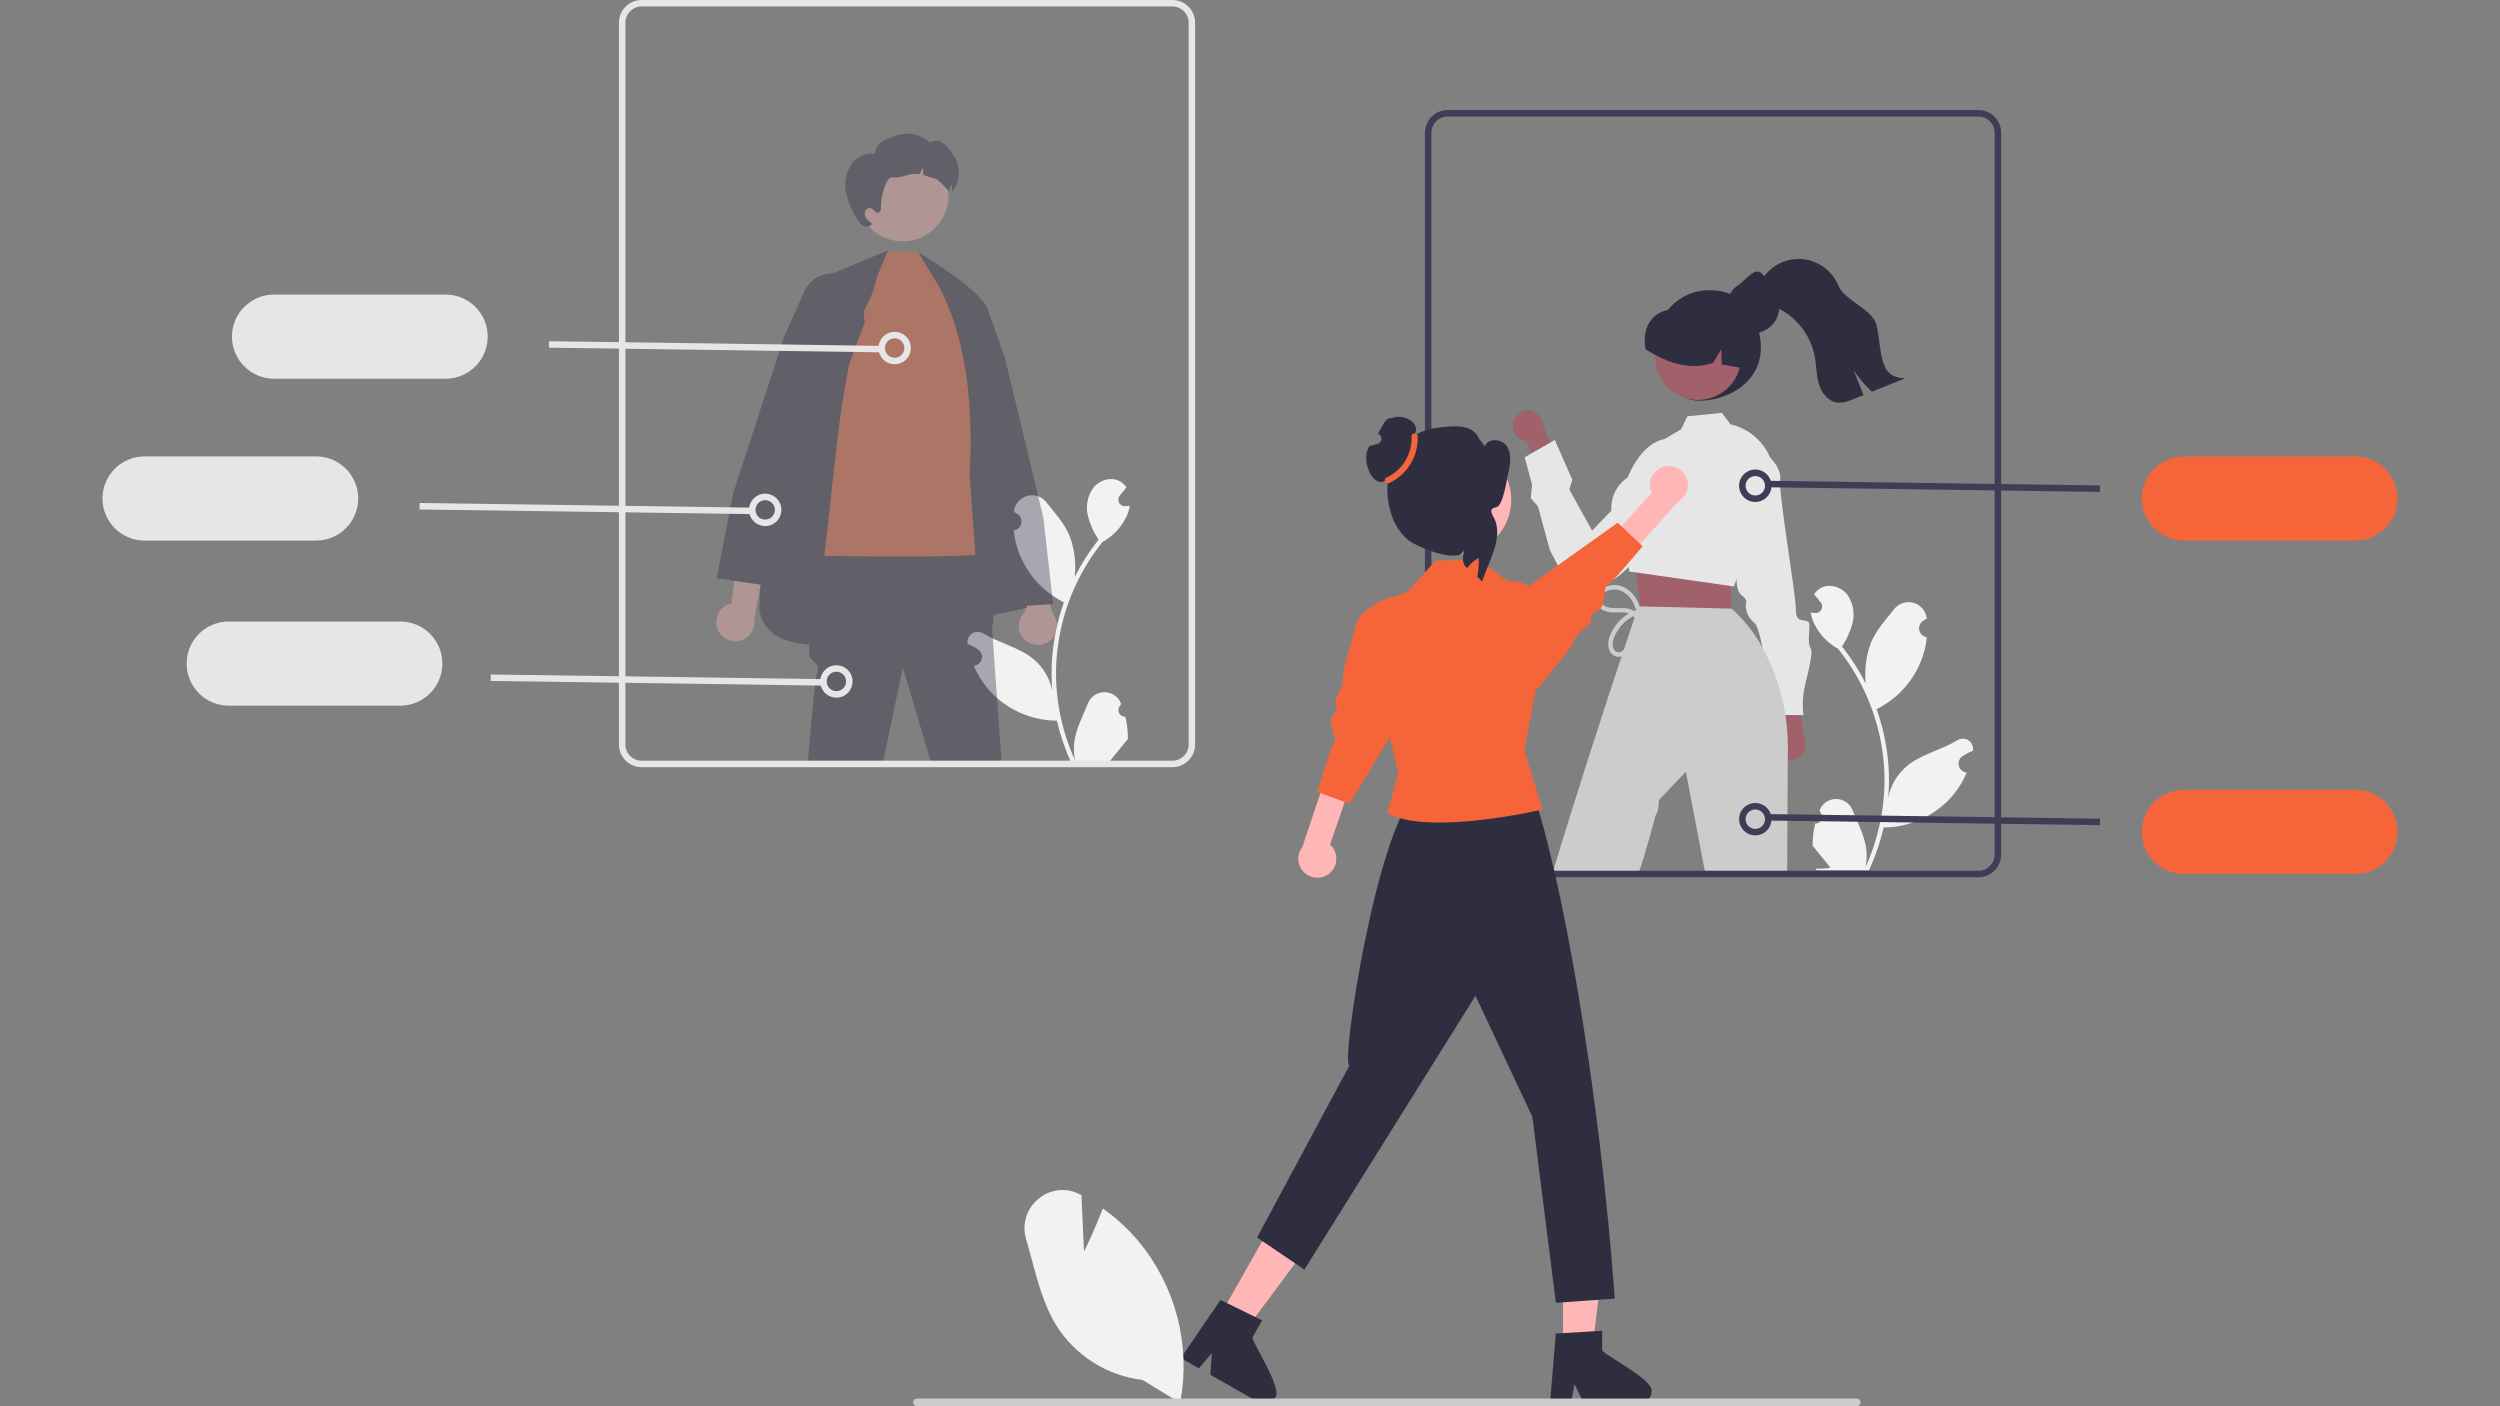 <?xml version="1.0" encoding="utf-8"?>
<!-- Generator: Adobe Illustrator 26.0.1, SVG Export Plug-In . SVG Version: 6.00 Build 0)  -->
<svg version="1.1" id="Layer_1" xmlns="http://www.w3.org/2000/svg" xmlns:xlink="http://www.w3.org/1999/xlink" x="0px" y="0px"
	 viewBox="0 0 640 360" enable-background="new 0 0 640 360" xml:space="preserve">
<rect x="0" y="0" width="640" height="360" fill="#808080" stroke="none"/>
<g>
	<path fill="#F2F2F2" d="M464.699,210.821c0.933,0.043,1.724-0.678,1.766-1.611c0.023-0.498-0.175-0.981-0.541-1.319
		l-0.116-0.461l0.046-0.111c0.978-2.309,3.642-3.388,5.95-2.411c1.097,0.465,1.967,1.341,2.424,2.442
		c1.37,3.299,3.113,6.603,3.543,10.091c0.189,1.542,0.109,3.104-0.236,4.619
		c3.217-7.017,4.887-14.644,4.898-22.364c0.001-1.937-0.107-3.873-0.322-5.798
		c-0.178-1.578-0.425-3.145-0.741-4.701c-1.724-8.441-5.426-16.353-10.802-23.085
		c-2.602-1.42-4.706-3.603-6.029-6.255c-0.479-0.953-0.818-1.971-1.006-3.022
		c0.293,0.038,0.592,0.063,0.885,0.082c0.091,0.005,0.188,0.01,0.279,0.015l0.034,0.002
		c0.924,0.042,1.707-0.674,1.748-1.598c0.018-0.41-0.114-0.812-0.373-1.131c-0.127-0.156-0.254-0.312-0.38-0.468
		c-0.192-0.24-0.39-0.476-0.582-0.717c-0.022-0.023-0.043-0.047-0.063-0.072
		c-0.221-0.274-0.443-0.544-0.664-0.818c0.404-0.627,0.947-1.152,1.588-1.535c2.218-1.299,5.278-0.399,6.88,1.607
		c1.52,2.119,2.015,4.806,1.352,7.328c-0.549,2.133-1.457,4.157-2.685,5.985
		c0.12,0.154,0.245,0.303,0.366,0.457c2.199,2.827,4.115,5.864,5.722,9.065
		c-0.391-3.586,0.075-7.214,1.361-10.585c1.302-3.142,3.743-5.787,5.893-8.503
		c1.588-2.038,4.527-2.402,6.565-0.814c0.978,0.762,1.613,1.881,1.766,3.111l0.013,0.12
		c-0.319,0.18-0.632,0.371-0.938,0.574c-1.053,0.704-1.336,2.127-0.633,3.181
		c0.357,0.534,0.922,0.894,1.557,0.992l0.047,0.007c-0.114,1.151-0.315,2.291-0.601,3.411
		c-1.679,6.322-5.918,11.658-11.697,14.723c-0.188,0.096-0.37,0.192-0.558,0.284
		c1.614,4.574,2.627,9.339,3.012,14.175c0.218,2.853,0.205,5.718-0.038,8.569l0.014-0.101
		c0.616-3.17,2.307-6.03,4.787-8.098c3.684-3.026,8.889-4.141,12.864-6.574
		c1.223-0.785,2.851-0.43,3.637,0.793c0.337,0.524,0.476,1.15,0.394,1.768l-0.016,0.106
		c-0.593,0.241-1.169,0.519-1.727,0.832c-0.319,0.18-0.632,0.371-0.938,0.574
		c-1.053,0.704-1.336,2.127-0.633,3.181c0.357,0.534,0.922,0.894,1.557,0.992l0.047,0.007
		c0.034,0.005,0.063,0.01,0.096,0.015c-1.012,2.417-2.433,4.642-4.2,6.577
		c-4.412,4.734-10.58,7.441-17.052,7.482h-0.005c-0.869,3.777-2.129,7.454-3.758,10.97h-13.424
		c-0.048-0.149-0.091-0.303-0.135-0.452c1.242,0.078,2.49,0.004,3.715-0.221c-0.996-1.222-1.992-2.454-2.988-3.676
		c-0.022-0.023-0.043-0.047-0.063-0.072c-0.505-0.625-1.015-1.246-1.52-1.872l-0-0.001
		c-0.027-1.917,0.193-3.83,0.655-5.691L464.699,210.821z"/>
	<path fill="#2F2E41" d="M424.089,87.669c0,7.389,3.697,14.909,11.086,14.909s17.585-5.352,15.291-16.82
		c-1.449-7.246-5.608-11.468-12.998-11.468c-7.389,0-13.38,5.99-13.38,13.38v0H424.089z"/>
	<path fill="#A0616A" d="M455.086,193.245c-1.521-1.687-1.387-4.288,0.301-5.81c0.18-0.162,0.374-0.308,0.58-0.436
		l-3.235-14.256l7.11,2.675l1.982,13.128c1.077,2.014,0.317,4.521-1.698,5.597
		C458.44,195.044,456.357,194.673,455.086,193.245L455.086,193.245z"/>
	<path fill="#E6E6E6" d="M439.994,142.714l4.963,0.505c0,0-1.298,7.351,0.732,9.007
		c2.03,1.656,1.212,1.648,1.2,2.875c0.125,1.782,1.002,3.426,2.411,4.523c1.625,1.243,5.003,23.378,5.003,23.378
		l7.363,0.071c-0.22-1.904-0.201-3.828,0.055-5.727c0.436-2.86,2.643-10.062,1.837-11.298
		c-0.806-1.235-0.382-3.506-0.358-5.961c0.024-2.454-3.488,0.258-3.449-3.833
		c0.039-4.091-4.464-29.759-4.02-33.437c0.444-3.678-4.024-6.993-4.024-6.993l-4.091-0.039L439.994,142.714
		L439.994,142.714z"/>
	<path fill="#A0616A" d="M387.312,108.192c-0.468,2.101,0.857,4.184,2.958,4.651c0.224,0.05,0.452,0.08,0.681,0.09
		l3.981,13.267l4.616-5.522l-4.488-11.752c-0.051-2.164-1.847-3.876-4.011-3.825
		C389.239,105.144,387.694,106.422,387.312,108.192z"/>
	<path fill="#E6E6E6" d="M429.342,112.513c0,0-9.624-3.608-14.842,16.153l-6.926,7.174l-5.819-10.515l0.769-2.494
		l-4.497-10.196l-7.711,4.425l1.898,7l-0.321,3.46l1.843,2.152l3.016,11.124l1.887,3.634
		c0,0,2.38,4.653,6.533,5.42c1.107,0.207,2.24,0.24,3.358,0.095c2.657-0.416,5.119-1.645,7.048-3.519
		c5.136-4.58,9.993-9.463,14.545-14.623L429.342,112.513z"/>
	<polygon fill="#A0616A" points="442.251,145.603 442.932,148.848 443.51,160.814 420.254,157.666 418.469,143.809 
		420.936,139.753 	"/>
	<circle fill="#A0616A" cx="434.707" cy="91.378" r="11.007"/>
	<path fill="#E6E6E6" d="M453.149,117.116c-1.816-4.284-5.575-7.439-10.11-8.486l-0.042-0.008l-2.179-2.933
		l-8.842,0.887l-1.616,3.315l-4.193,2.494h-0.008l-0.008,0.008l-2.196,1.309l-7.284,8.527l-0.008,0.008
		c-2.162,1.443-3.628,3.717-4.052,6.281c-0.11,0.732-0.146,1.473-0.108,2.213c0.24,4.533,3.074,8.568,3.464,9.107
		l0.953,5.362l0.191,1.102l1.715,0.249l24.164,3.456l0.671,0.099l0.199,0.025l0.696-1.798v-0.017l6.737-17.626
		l3.025-7.864C454.325,120.862,453.928,118.918,453.149,117.116L453.149,117.116z"/>
	<path fill="#2F2E41" d="M446.226,94.264c-0.1-0.016-0.2-0.037-0.299-0.052c-1.717-0.304-3.434-0.604-5.145-0.914
		l-0.158-3.88l-2.074,3.476c-4.731,1.57-9.157,0.683-13.32-1.276c-1.373-0.652-2.706-1.387-3.99-2.2
		c-0.896-5.465,1.364-9.773,7.167-10.322c0.18-0.017,0.31-0.168,0.467-0.247l0.005-0.005v-0
		c0.268-0.126,0.541-0.247,0.814-0.357c4.363-1.705,9.318-0.744,12.727,2.468
		C445.863,84.458,447.296,89.469,446.226,94.264z"/>
	<path fill="#CCCCCC" d="M457.068,183.029c-0.487-3.251-1.286-6.448-2.387-9.546v-0.008
		c-0.921-2.62-2.069-5.154-3.431-7.574c-0.004,0-0.008-0.003-0.008-0.008v-0
		c-1.96-3.648-4.518-6.942-7.566-9.745l-0.323-0.34h-0.083l-23.335-0.572h-0.24l-0.265-0.008
		c0,0-0.099,0.29-0.29,0.837c-0.007,0.034-0.018,0.068-0.033,0.099c-0.066,0.215-0.149,0.464-0.249,0.738
		c-0.058,0.182-0.124,0.373-0.191,0.58c-0.075,0.224-0.158,0.456-0.24,0.704c-0.646,1.931-1.591,4.732-2.751,8.204
		c-0.174,0.53-0.356,1.077-0.547,1.649c-4.425,13.317-11.543,35.078-17.758,55.703h22.043
		c2.138-6.182,4.409-14.999,4.409-14.999c0.887-1.052,0.837-3.911,0.837-3.911l6.928-7.276l4.989,26.186h20.932
		l0.157-29.144v-0.249C457.828,190.565,457.628,186.774,457.068,183.029z"/>
	<path fill="#2F2E41" d="M442.009,78.57v0.009c-0.001,0.576,0.072,1.15,0.218,1.707
		c0.023,0.098,0.051,0.2,0.084,0.298v0.005c0.633,2.017,2.173,3.622,4.163,4.335
		c0.144,0.056,0.293,0.102,0.442,0.144c0.314,0.091,0.634,0.156,0.958,0.195c0.291,0.041,0.585,0.061,0.879,0.06
		c0.23,0.001,0.46-0.01,0.688-0.033c0.535-0.054,1.062-0.174,1.567-0.358c0.079-0.023,0.157-0.051,0.233-0.084
		c0.038-0.013,0.075-0.029,0.112-0.047c3.439-1.44,5.061-5.395,3.621-8.835c-0.043-0.103-0.089-0.205-0.137-0.305
		l-0.005-0.005c-0.331-0.692-0.779-1.322-1.326-1.861c-1.219-1.214-1.756-4.256-3.607-4.256
		c-0.088-0.002-0.177,0.002-0.265,0.009c-1.242,0.042-3.538,2.722-4.515,3.354
		c-0.725,0.458-1.354,1.054-1.851,1.754c-0.519,0.72-0.889,1.536-1.088,2.4
		C442.067,77.554,442.009,78.061,442.009,78.57z"/>
	<path fill="#2F2E41" d="M450.249,76.221c1.047,1.22,2.688,1.694,4.167,2.328c5.301,2.325,9.112,7.118,10.184,12.806
		c0.409,2.282,0.355,4.645,1.002,6.87c0.642,2.225,2.232,4.408,4.515,4.794c1.544,0.264,3.092-0.333,4.545-0.921
		c0.799-0.321,1.598-0.643,2.397-0.967c-0.833-2.091-1.665-4.182-2.496-6.273c1.335,1.973,2.888,3.79,4.629,5.417
		c2.863-1.155,5.729-2.309,8.597-3.463c-7.057,0.027-5.853-6.824-7.431-13.697
		c-0.868-3.777-8.257-6.334-9.706-9.928c-2.263-5.634-8.664-8.366-14.298-6.104
		c-2.428,0.975-4.428,2.784-5.641,5.102C449.263,72.762,449.221,75.017,450.249,76.221z"/>
	<path fill="#CCCCCC" d="M420.277,156.91c-3.296,0.859-5.963,3.276-7.143,6.47c-0.418,0.903-0.407,1.946,0.03,2.84
		c0.341,0.638,1.101,0.926,1.78,0.675c0.681-0.367,1.225-0.946,1.549-1.649c0.475-0.903,0.883-1.839,1.221-2.801
		c0.554-1.452,1.735-3.876,0.049-5.011c-1.418-0.955-3.296-0.584-4.892-0.649c-1.725-0.071-3.641-0.731-4.254-2.519
		c-0.596-1.738,0.801-3.373,2.307-4.034c1.838-0.762,3.935-0.562,5.597,0.533c1.617,1.121,2.772,2.791,3.249,4.7
		c0.074,0.308-0.116,0.618-0.425,0.692c-0.293,0.07-0.591-0.099-0.681-0.387c-0.423-1.771-1.538-3.299-3.096-4.241
		c-1.548-0.893-3.471-0.818-4.945,0.193c-0.773,0.481-1.132,1.418-0.879,2.292c0.389,0.776,1.12,1.324,1.974,1.479
		c1.82,0.44,3.723-0.129,5.536,0.452c1.688,0.433,2.764,2.086,2.477,3.804c-0.189,1.031-0.494,2.038-0.911,3
		c-0.354,0.989-0.768,1.956-1.239,2.895c-0.72,1.361-2.018,2.834-3.732,2.435c-1.953-0.455-2.416-2.735-1.998-4.412
		c1.132-3.869,4.218-6.857,8.122-7.863c0.308-0.073,0.618,0.117,0.691,0.425
		C420.733,156.522,420.564,156.819,420.277,156.91L420.277,156.91z"/>
	<path fill="#3F3D56" d="M506.49,224.57H370.588c-3.202-0.004-5.797-2.599-5.801-5.801V33.975
		c0.004-3.202,2.599-5.797,5.801-5.801h135.902c3.202,0.004,5.797,2.599,5.801,5.801v184.794
		C512.287,221.971,509.692,224.566,506.49,224.57z M370.588,29.832c-2.287,0.003-4.141,1.856-4.143,4.143v184.794
		c0.003,2.287,1.856,4.141,4.143,4.143h135.902c2.287-0.003,4.141-1.856,4.143-4.143V33.975
		c-0.003-2.287-1.856-4.141-4.143-4.143C506.49,29.832,370.588,29.832,370.588,29.832z"/>
	<path fill="#F56539" d="M602.991,138.388h-43.92c-5.95,0-10.773-4.823-10.773-10.773
		c0-5.949,4.823-10.773,10.773-10.773h43.92c5.949,0,10.773,4.823,10.773,10.773
		C613.764,133.565,608.941,138.388,602.991,138.388z"/>
	<path fill="#F2F2F2" d="M288.079,183.475c-0.933,0.043-1.724-0.678-1.766-1.611c-0.023-0.498,0.175-0.981,0.541-1.319
		l0.116-0.461l-0.046-0.111c-0.977-2.309-3.642-3.388-5.95-2.411c-1.097,0.464-1.967,1.341-2.424,2.442
		c-1.37,3.299-3.113,6.603-3.543,10.091c-0.189,1.542-0.109,3.104,0.236,4.619
		c-3.217-7.017-4.887-14.644-4.898-22.364c-0.001-1.937,0.107-3.873,0.322-5.798
		c0.178-1.578,0.425-3.145,0.741-4.701c1.724-8.441,5.426-16.353,10.802-23.085c2.602-1.42,4.706-3.603,6.029-6.255
		c0.479-0.953,0.818-1.971,1.006-3.022c-0.293,0.038-0.592,0.063-0.885,0.082
		c-0.091,0.005-0.188,0.01-0.279,0.015l-0.034,0.002c-0.924,0.041-1.707-0.674-1.748-1.598
		c-0.018-0.41,0.114-0.812,0.373-1.131c0.127-0.156,0.254-0.312,0.381-0.468c0.192-0.24,0.39-0.476,0.582-0.717
		c0.022-0.023,0.043-0.047,0.063-0.072c0.221-0.274,0.443-0.544,0.664-0.818c-0.404-0.627-0.947-1.152-1.588-1.535
		c-2.218-1.299-5.278-0.399-6.88,1.607c-1.52,2.119-2.015,4.806-1.352,7.328c0.549,2.133,1.457,4.157,2.685,5.985
		c-0.12,0.154-0.245,0.303-0.366,0.457c-2.199,2.827-4.115,5.864-5.722,9.065
		c0.391-3.586-0.076-7.214-1.361-10.585c-1.302-3.142-3.743-5.787-5.893-8.503
		c-1.588-2.038-4.527-2.402-6.565-0.814c-0.978,0.762-1.613,1.881-1.766,3.111l-0.013,0.12
		c0.319,0.18,0.632,0.371,0.938,0.574c1.053,0.704,1.336,2.127,0.633,3.181c-0.357,0.534-0.922,0.894-1.557,0.992
		l-0.047,0.007c0.114,1.151,0.315,2.291,0.601,3.411c1.679,6.322,5.918,11.658,11.697,14.723
		c0.188,0.096,0.37,0.192,0.558,0.284c-1.614,4.574-2.627,9.339-3.012,14.175
		c-0.218,2.853-0.205,5.718,0.038,8.569l-0.015-0.101c-0.616-3.17-2.307-6.03-4.787-8.098
		c-3.684-3.026-8.889-4.141-12.864-6.574c-1.223-0.785-2.851-0.43-3.637,0.793
		c-0.337,0.524-0.476,1.15-0.394,1.768l0.016,0.106c0.592,0.241,1.169,0.519,1.727,0.832
		c0.319,0.18,0.632,0.371,0.938,0.574c1.053,0.704,1.336,2.128,0.633,3.181
		c-0.357,0.534-0.922,0.894-1.557,0.992l-0.047,0.007c-0.034,0.005-0.063,0.01-0.096,0.015
		c1.012,2.417,2.433,4.642,4.2,6.577c4.412,4.734,10.58,7.441,17.052,7.482h0.005
		c0.869,3.777,2.128,7.454,3.758,10.97h13.424c0.048-0.149,0.091-0.303,0.135-0.452
		c-1.242,0.078-2.49,0.004-3.715-0.221c0.996-1.222,1.992-2.454,2.988-3.676c0.022-0.023,0.043-0.047,0.063-0.072
		c0.505-0.625,1.015-1.246,1.52-1.872l0-0.001c0.027-1.917-0.193-3.83-0.655-5.691L288.079,183.475z"/>
	<g opacity="0.38">
		<path fill="#FFB8B8" d="M262.59,163.973c-2.074-1.698-2.379-4.755-0.681-6.829c0.181-0.221,0.381-0.426,0.598-0.612
			l-10.97-28.68l8.767,1.857l9.309,27.586c1.614,2.158,1.173,5.216-0.986,6.83
			C266.822,165.476,264.326,165.413,262.59,163.973z"/>
		<path fill="#2F2E41" d="M267.104,132.562l-9.845-40.969l-4.234-11.916c-0.004-0.004-0.007-0.01-0.008-0.017
			c-0.69-1.946-2.131-3.535-4.003-4.409c-1.872-0.896-4.027-0.998-5.975-0.282
			c-0.166,0.058-0.33,0.124-0.489,0.199c-0.34,0.155-0.669,0.333-0.986,0.53
			c-1.827,1.152-3.096,3.009-3.505,5.13l-0.746,3.911l-0.315,1.666l11.626,40.638v0.017l4.044,14.154l1.873,6.53
			v0.008l2.171,7.599l0.05,0.157l5.212-0.348h0.008l0.787-0.058l5.966-0.398l0.862-0.058L267.104,132.562
			L267.104,132.562z"/>
		<path fill="#2F2E41" d="M227.136,64.16l21.928,44.346l13.872,47.154c-29.226,5.699-65.896,17.89-68.536,0.406
			c1.626-48.747,6.751-64.296,17.328-85.429L227.136,64.16L227.136,64.16z"/>
		<path fill="#2F2E41" d="M256.455,195.566h-18.007l-7.301-24.669l-5.138,24.355c-0.017,0.108-0.025,0.207-0.041,0.315
			h-19.192c0.622-7.624,1.757-20.883,2.296-22.764c0.762-2.668,0-2.668-1.525-4.193
			c-0.34-0.34-0.456-1.699-0.423-3.596c0.091-6.538,1.873-19.49,1.873-19.49l2.113-3.911l0.729-1.359
			l37.638-1.326l0.323-0.008l0.696,3.033l0.854,3.737l1.5,6.555l1.384,5.229l0.075,0.265v1.55
			c-0.236,0.54-0.344,1.127-0.315,1.715C253.994,161.533,255.187,178.056,256.455,195.566z"/>
		<path fill="#F56539" d="M224.567,70.736l2.584-6.183l7.998,0.14l8.34,11.797l8.753,36.812c0,0,3.144,26.891,0,28.311
			c-3.144,1.419-41.214,0.664-41.214,0.664c1.763-14.522,3.076-29.295,4.461-38.12
			C220.065,74.99,222.224,81.128,224.567,70.736z"/>
		<path fill="#2F2E41" d="M235.149,64.694c0,0,17.228,9.959,17.902,15.158c0.674,5.199,2.93,68.827,2.93,68.827
			l-6.093-3.937l-1.665-23.19c1.161-20.606-1.673-35.966-7.435-47.48L235.149,64.694L235.149,64.694z"/>
		<ellipse fill="#FFB8B8" cx="231.076" cy="50.047" rx="11.742" ry="11.742"/>
		<path fill="#2F2E41" d="M216.614,49.358c0.524,2.379,1.47,4.645,2.793,6.691c0.351,0.698,0.876,1.293,1.523,1.73
			c0.677,0.434,1.567,0.323,2.116-0.264l0.286-0.233c-0.56-0.345-1.06-0.779-1.481-1.285
			c-0.422-0.515-0.57-1.203-0.397-1.846c0.211-0.65,0.898-1.017,1.555-0.83
			c0.688,0.27,1.105,1.264,1.825,1.111c0.582-0.127,0.703-0.894,0.703-1.497
			c-0.021-3.152,1.502-7.632,2.682-7.495c1.192,0.065,2.385-0.095,3.517-0.471
			c1.134-0.377,2.33-0.53,3.523-0.45c0.085,0.011,0.169,0.026,0.259,0.042c0.191-0.599,0.454-1.173,0.783-1.708
			c-0.037,0.647-0.005,1.296,0.095,1.936c0.949,0.391,1.929,0.701,2.93,0.926
			c1.09,0.153,3.486,3.412,3.597,3.078c0.191-0.599,0.454-1.173,0.783-1.708
			c-0.037,0.647-0.005,1.296,0.095,1.936c0.005,0.026,0.005,0.048,0.011,0.074c0.529-0.704,0.852-1.56,0.672-0.904
			c1.772-4.009,1.084-6.881-1.703-10.261c-0.543-0.727-1.262-1.304-2.089-1.677
			c-0.843-0.37-1.817-0.274-2.571,0.254c-2.315-2.123-5.599-2.823-8.579-1.83c-2.904,1.01-5.141,1.603-5.585,4.649
			c-2.473-0.27-4.881,0.902-6.194,3.015C216.51,44.451,216.101,46.957,216.614,49.358L216.614,49.358z"/>
		<path fill="#FFB8B8" d="M183.712,161.076c-0.997-2.488,0.212-5.313,2.699-6.31c0.265-0.106,0.539-0.189,0.819-0.247
			l4.234-30.413l6.782,5.858l-5.161,28.653c0.372,2.669-1.491,5.134-4.16,5.506
			C186.692,164.434,184.537,163.174,183.712,161.076L183.712,161.076z"/>
		<path fill="#2F2E41" d="M221.079,79.892l-0.323-2.95c-0.305-2.724-2.016-5.09-4.508-6.232
			c-0.947-0.439-1.973-0.679-3.016-0.704h-0.008c-3.139-0.073-6.016,1.742-7.301,4.607l-5.171,11.56l-13.052,40.066
			l-4.218,21.794l4.558,0.671l6.604,0.97l0.05,0.008l1.516,0.224L217.4,93.192l0.008-0.017l3.961-10.599
			L221.079,79.892L221.079,79.892z"/>
	</g>
	<path fill="#E6E6E6" d="M300.151,196.395h-135.902c-3.202-0.004-5.797-2.599-5.801-5.801V5.801
		C158.452,2.599,161.047,0.004,164.249,0h135.902c3.202,0.004,5.797,2.599,5.801,5.801v184.794
		C305.948,193.796,303.353,196.391,300.151,196.395z M164.249,1.657c-2.287,0.003-4.141,1.856-4.143,4.143v184.794
		c0.003,2.287,1.856,4.141,4.143,4.143h135.902c2.287-0.003,4.141-1.856,4.143-4.143V5.801
		c-0.003-2.287-1.856-4.141-4.143-4.143C300.151,1.657,164.249,1.657,164.249,1.657z"/>
	<path fill="#E6E6E6" d="M80.928,138.388H37.009c-5.95,0-10.773-4.823-10.773-10.773
		c0-5.949,4.823-10.773,10.773-10.773h43.92c5.95,0,10.773,4.823,10.773,10.773
		C91.701,133.565,86.878,138.388,80.928,138.388z"/>
	<path fill="#E6E6E6" d="M102.474,180.65H58.554c-5.95,0-10.773-4.823-10.773-10.773s4.823-10.773,10.773-10.773
		h43.92c5.95,0,10.773,4.823,10.773,10.773S108.424,180.65,102.474,180.65z"/>
	
		<rect x="167.291" y="131.737" transform="matrix(0.014 -1 1 0.014 -8.46 339.772)" fill="#E6E6E6" width="1.658" height="84.881"/>
	<path fill="#E6E6E6" d="M214.125,178.595c-1.586,0.001-3.034-0.902-3.731-2.327l0,0
		c-1.003-2.057-0.148-4.537,1.908-5.54c2.057-1.003,4.537-0.148,5.54,1.908c1.003,2.057,0.148,4.537-1.908,5.54
		C215.371,178.45,214.752,178.594,214.125,178.595z M214.117,171.964c-1.373,0.001-2.485,1.116-2.484,2.489
		c0,0.377,0.086,0.749,0.251,1.087l0,0c0.603,1.232,2.091,1.743,3.323,1.14
		c1.232-0.603,1.743-2.091,1.14-3.323C215.931,172.505,215.065,171.965,214.117,171.964z"/>
	
		<rect x="149.061" y="87.819" transform="matrix(0.014 -1 1 0.014 17.485 278.258)" fill="#E6E6E6" width="1.658" height="84.881"/>
	<path fill="#E6E6E6" d="M195.895,134.675c-1.586,0.001-3.034-0.902-3.731-2.327l0,0
		c-1.004-2.057-0.15-4.539,1.907-5.543c2.057-1.004,4.539-0.15,5.543,1.907s0.15,4.539-1.907,5.543
		C197.142,134.531,196.523,134.674,195.895,134.675z M193.654,131.621c0.602,1.234,2.09,1.746,3.323,1.144
		c1.234-0.602,1.746-2.09,1.144-3.323c-0.602-1.234-2.09-1.746-3.323-1.144c-0.592,0.289-1.045,0.801-1.26,1.424
		C193.323,130.346,193.365,131.029,193.654,131.621z"/>
	<path fill="#E6E6E6" d="M114.075,96.954H70.156c-5.95,0-10.773-4.823-10.773-10.773
		c0-5.95,4.823-10.773,10.773-10.773h43.92c5.95,0,10.773,4.823,10.773,10.773
		C124.848,92.131,120.025,96.954,114.075,96.954z"/>
	
		<rect x="182.206" y="46.387" transform="matrix(0.014 -1 1 0.014 91.581 270.565)" fill="#E6E6E6" width="1.658" height="84.881"/>
	<path fill="#E6E6E6" d="M229.042,93.242c-1.586,0.001-3.034-0.902-3.731-2.327l0,0
		c-1.004-2.057-0.15-4.539,1.907-5.543c2.057-1.004,4.539-0.15,5.543,1.907c1.004,2.057,0.15,4.539-1.907,5.543
		C230.289,93.097,229.669,93.241,229.042,93.242z M226.8,90.188c0.602,1.234,2.09,1.746,3.323,1.144
		c1.234-0.602,1.746-2.09,1.144-3.323c-0.602-1.234-2.09-1.746-3.323-1.144c-0.592,0.289-1.045,0.801-1.26,1.424
		C226.47,88.912,226.512,89.595,226.8,90.188z"/>
	
		<rect x="494.498" y="82.169" transform="matrix(0.014 -1 1 0.014 363.597 618.091)" fill="#3F3D56" width="1.657" height="84.881"/>
	<path fill="#3F3D56" d="M449.364,128.503c-2.292,0.005-4.155-1.849-4.16-4.141c-0.005-2.292,1.849-4.155,4.141-4.16
		s4.155,1.849,4.16,4.141c0.004,1.589-0.901,3.041-2.329,3.739C450.612,128.358,449.992,128.502,449.364,128.503z
		 M449.358,121.87c-1.374,0-2.488,1.114-2.488,2.488c-0,1.374,1.114,2.488,2.488,2.488
		c1.374,0,2.488-1.114,2.488-2.488c0-0.378-0.086-0.75-0.252-1.09v-0.001
		C451.177,122.414,450.309,121.871,449.358,121.87L449.358,121.87z"/>
	<path fill="#F56539" d="M602.991,223.741h-43.92c-5.95,0-10.773-4.823-10.773-10.773s4.823-10.773,10.773-10.773
		h43.92c5.949,0,10.773,4.823,10.773,10.773S608.941,223.741,602.991,223.741z"/>
	
		<rect x="494.498" y="167.519" transform="matrix(0.014 -1 1 0.014 278.257 702.211)" fill="#3F3D56" width="1.657" height="84.881"/>
	<path fill="#3F3D56" d="M449.363,213.856c-2.289,0.002-4.146-1.851-4.149-4.14
		c-0.002-2.289,1.851-4.146,4.14-4.148c1.586-0.002,3.034,0.902,3.729,2.328l0,0
		c1.002,2.059,0.145,4.541-1.914,5.543C450.607,213.712,449.989,213.855,449.363,213.856z M449.358,207.224
		c-1.374-0-2.488,1.113-2.488,2.488c-0,1.374,1.113,2.488,2.488,2.488
		c1.374,0,2.488-1.114,2.488-2.488c0-0.378-0.086-0.75-0.251-1.09l0,0
		C451.177,207.767,450.309,207.224,449.358,207.224z"/>
	<path fill="#FFB6B6" d="M340.278,223.641c2.1-1.685,2.435-4.754,0.75-6.853c-0.163-0.203-0.343-0.393-0.536-0.568
		l7.893-22.981l-5.82-3.746l-9.175,27.363c-1.648,2.124-1.262,5.183,0.863,6.83
		C336.03,225.065,338.521,225.046,340.278,223.641L340.278,223.641z"/>
	<path fill="#F56539" d="M347.014,160.234c-1.394,5.897-3.475,11.048-3.193,13.521
		c0.279,2.467-2.736,4.837-1.778,6.787c0.956,1.955-1.987,2.164-1.191,5.31c0.799,3.153,1.318,3.827,0.643,4.346
		c-0.679,0.517-4.267,12.55-4.267,12.55l2.104,0.771l6.141,2.24l14.431-23.735l-0.044-29.134l-3.583-0.115
		c-0.86,0.323-1.813,0.71-2.764,1.176C350.611,155.354,347.675,157.425,347.014,160.234z"/>
	<polygon fill="#FFB6B6" points="400.152,345.092 407.657,345.092 411.227,316.147 400.151,316.147 	"/>
	<path fill="#2F2E41" d="M410.154,345.768v-5.087l-1.973,0.121l-8.031,0.476l-1.859,0.114l-1.421,17.038l-0.076,0.913
		h5.328l0.171-0.907l0.774-4.123l1.998,4.123l0.438,0.907h14.127c1.75-0.011,3.164-1.429,3.172-3.178
		C423.399,353.38,411.651,347.36,410.154,345.768z"/>
	<polygon fill="#FFB6B6" points="312.236,336.924 318.764,340.627 336.152,317.214 326.519,311.749 	"/>
	<path fill="#2F2E41" d="M320.605,342.444l2.506-4.421l-1.763-0.869l-7.225-3.546l-1.675-0.825l-8.227,12.046
		l-1.935,2.829l2.188,1.243l2.442,1.389l3.311-3.907l-0.368,5.576l11.539,6.553h0.006l0.742,0.419
		c1.526,0.862,3.462,0.326,4.326-1.199C328.363,355.6,321.119,344.575,320.605,342.444z"/>
	<path fill="#2F2E41" d="M362.911,203.008c-10.056,6.664-20.011,70.684-17.398,69.639l-23.702,44.172l12.115,8.191
		l43.804-70.09l14.561,31.006l6.013,47.592l15.083-1.077c-3.919-53.616-13.705-110.165-21.815-132.039
		L362.911,203.008z"/>
	<path fill="#F56539" d="M355.276,207.762l-0.109,0.412c10.631,5.915,39.73-0.936,39.73-0.936l-4.69-15.112
		l6.332-33.572c-0.034-5.42-4.455-9.785-9.875-9.751c-0.223,0.001-0.445,0.01-0.667,0.027l-7.639-5.659
		l-10.876,0.375l-7.275,8.036l-4.346,1.553l-3.377,1.204c-0.683,0.615-1.428,1.324-2.142,2.105l5.341,31.788
		l2.272,9.505L355.276,207.762z"/>
	<circle fill="#FFB6B6" cx="372.929" cy="127.955" r="13.954"/>
	<path fill="#2F2E41" d="M354.581,123.094c0.042,0.016,0.078,0.032,0.12,0.047c0.08,0.035,0.161,0.065,0.245,0.089
		c0.532,0.195,1.087,0.323,1.651,0.379c0.241,0.026,0.482,0.039,0.724,0.038c0.31,0.001,0.62-0.019,0.928-0.06
		c0.342-0.042,0.68-0.111,1.012-0.206c0.157-0.042,0.312-0.092,0.464-0.15c2.1-0.746,3.729-2.434,4.399-4.559
		v-0.005c0.035-0.102,0.065-0.207,0.089-0.312c0.155-0.587,0.233-1.191,0.234-1.797v-0.011
		c0.004-1.479-0.457-2.922-1.318-4.125c-0.519-0.736-1.119-0.859-0.783-1.701c1.073-2.685-3.318-4.88-5.911-3.699
		c-0.093-0.009-0.188-0.013-0.281-0.011c-1.746-0.004-2.393,2.573-3.434,4.025l0.03,0.01
		c0.698,0.244,1.066,1.009,0.822,1.707c-0.137,0.391-0.446,0.696-0.839,0.827c-0.693,0.226-1.393,0.425-2.1,0.598
		C348.3,116.933,350.974,124.993,354.581,123.094z"/>
	<path fill="#2F2E41" d="M355.865,130.481c0.664,2.985,2.255,5.683,4.545,7.708c2.361,1.908,13.465,6.428,14.402,2.559
		c-0.627,2.703-0.249,3.736,0.759,4.702c0.173-0.234,0.355-0.458,0.544-0.676c0.693-0.798,1.524-1.466,2.454-1.969
		c0.024,1.633-0.093,3.264-0.351,4.877c0.415,0.383,0.811,0.788,1.185,1.212c1.796-5.353,5.732-11.764,2.882-16.637
		c-1.131-1.934-0.188-2.199,0.814-2.421c1.749-0.388,2.713-7.565,3.129-9.31c0.516-2.187,0.721-4.704-0.635-6.5
		c-1.356-1.796-4.784-1.873-5.478,0.268l-1.444-1.963c-1.866-4.106-6.818-3.285-11.296-2.754
		c-4.541,0.688-8.45,3.571-10.447,7.707C355.008,121.414,354.63,126.097,355.865,130.481L355.865,130.481z"/>
	<path fill="#F56539" d="M362.925,111.726c0.194,5.061-2.651,9.75-7.231,11.914
		c-0.91,0.412-1.702-0.937-0.785-1.352c4.094-1.888,6.642-6.061,6.453-10.566
		C361.309,110.716,362.873,110.723,362.925,111.726L362.925,111.726z"/>
	<path fill="#FFB6B6" d="M425.95,119.446c-2.594,0.72-4.114,3.407-3.394,6.001c0.07,0.251,0.16,0.497,0.269,0.734
		l-16.321,18.001l3.869,5.739l19.228-21.522c2.353-1.302,3.204-4.264,1.903-6.617
		C430.415,119.814,428.118,118.848,425.95,119.446L425.95,119.446z"/>
	<path fill="#F56539" d="M379.556,177.845c0,0,11.576,2.079,15.183-2.794c3.607-4.873,7.552-8.781,8.27-11.163
		s4.421-3.366,4.312-5.538c-0.11-2.172,2.681-1.202,3.189-4.411c0.508-3.209,0.299-4.036,1.126-4.245
		c0.827-0.209,8.869-9.848,8.869-9.848l-6.386-6.022l-22.624,16.115L379.556,177.845z"/>
	<path fill="#F2F2F2" d="M292.495,353.265c-9.084-1.081-17.194-6.205-22.071-13.944
		c-3.132-5.079-4.748-11.111-6.311-16.944c-0.455-1.698-0.925-3.453-1.423-5.145
		c-1.152-3.783,0.114-7.886,3.196-10.363c2.98-2.498,7.18-2.931,10.607-1.095l0.366,0.194l0.641,14.402
		c0.95-1.929,3.033-6.288,4.684-10.64l0.138-0.364l0.316,0.228c3.319,2.384,6.324,5.177,8.945,8.312
		c9.367,11.387,13.251,26.318,10.619,40.827l-0.08,0.427L292.495,353.265z"/>
	<path fill="#CCCCCC" d="M233.767,359.014c-0.002,0.543,0.437,0.985,0.98,0.986h240.561
		c0.545,0,0.986-0.442,0.986-0.986c0-0.545-0.442-0.986-0.986-0.986h-240.555c-0.543-0.002-0.985,0.437-0.986,0.98
		v0.006H233.767z"/>
</g>
</svg>
